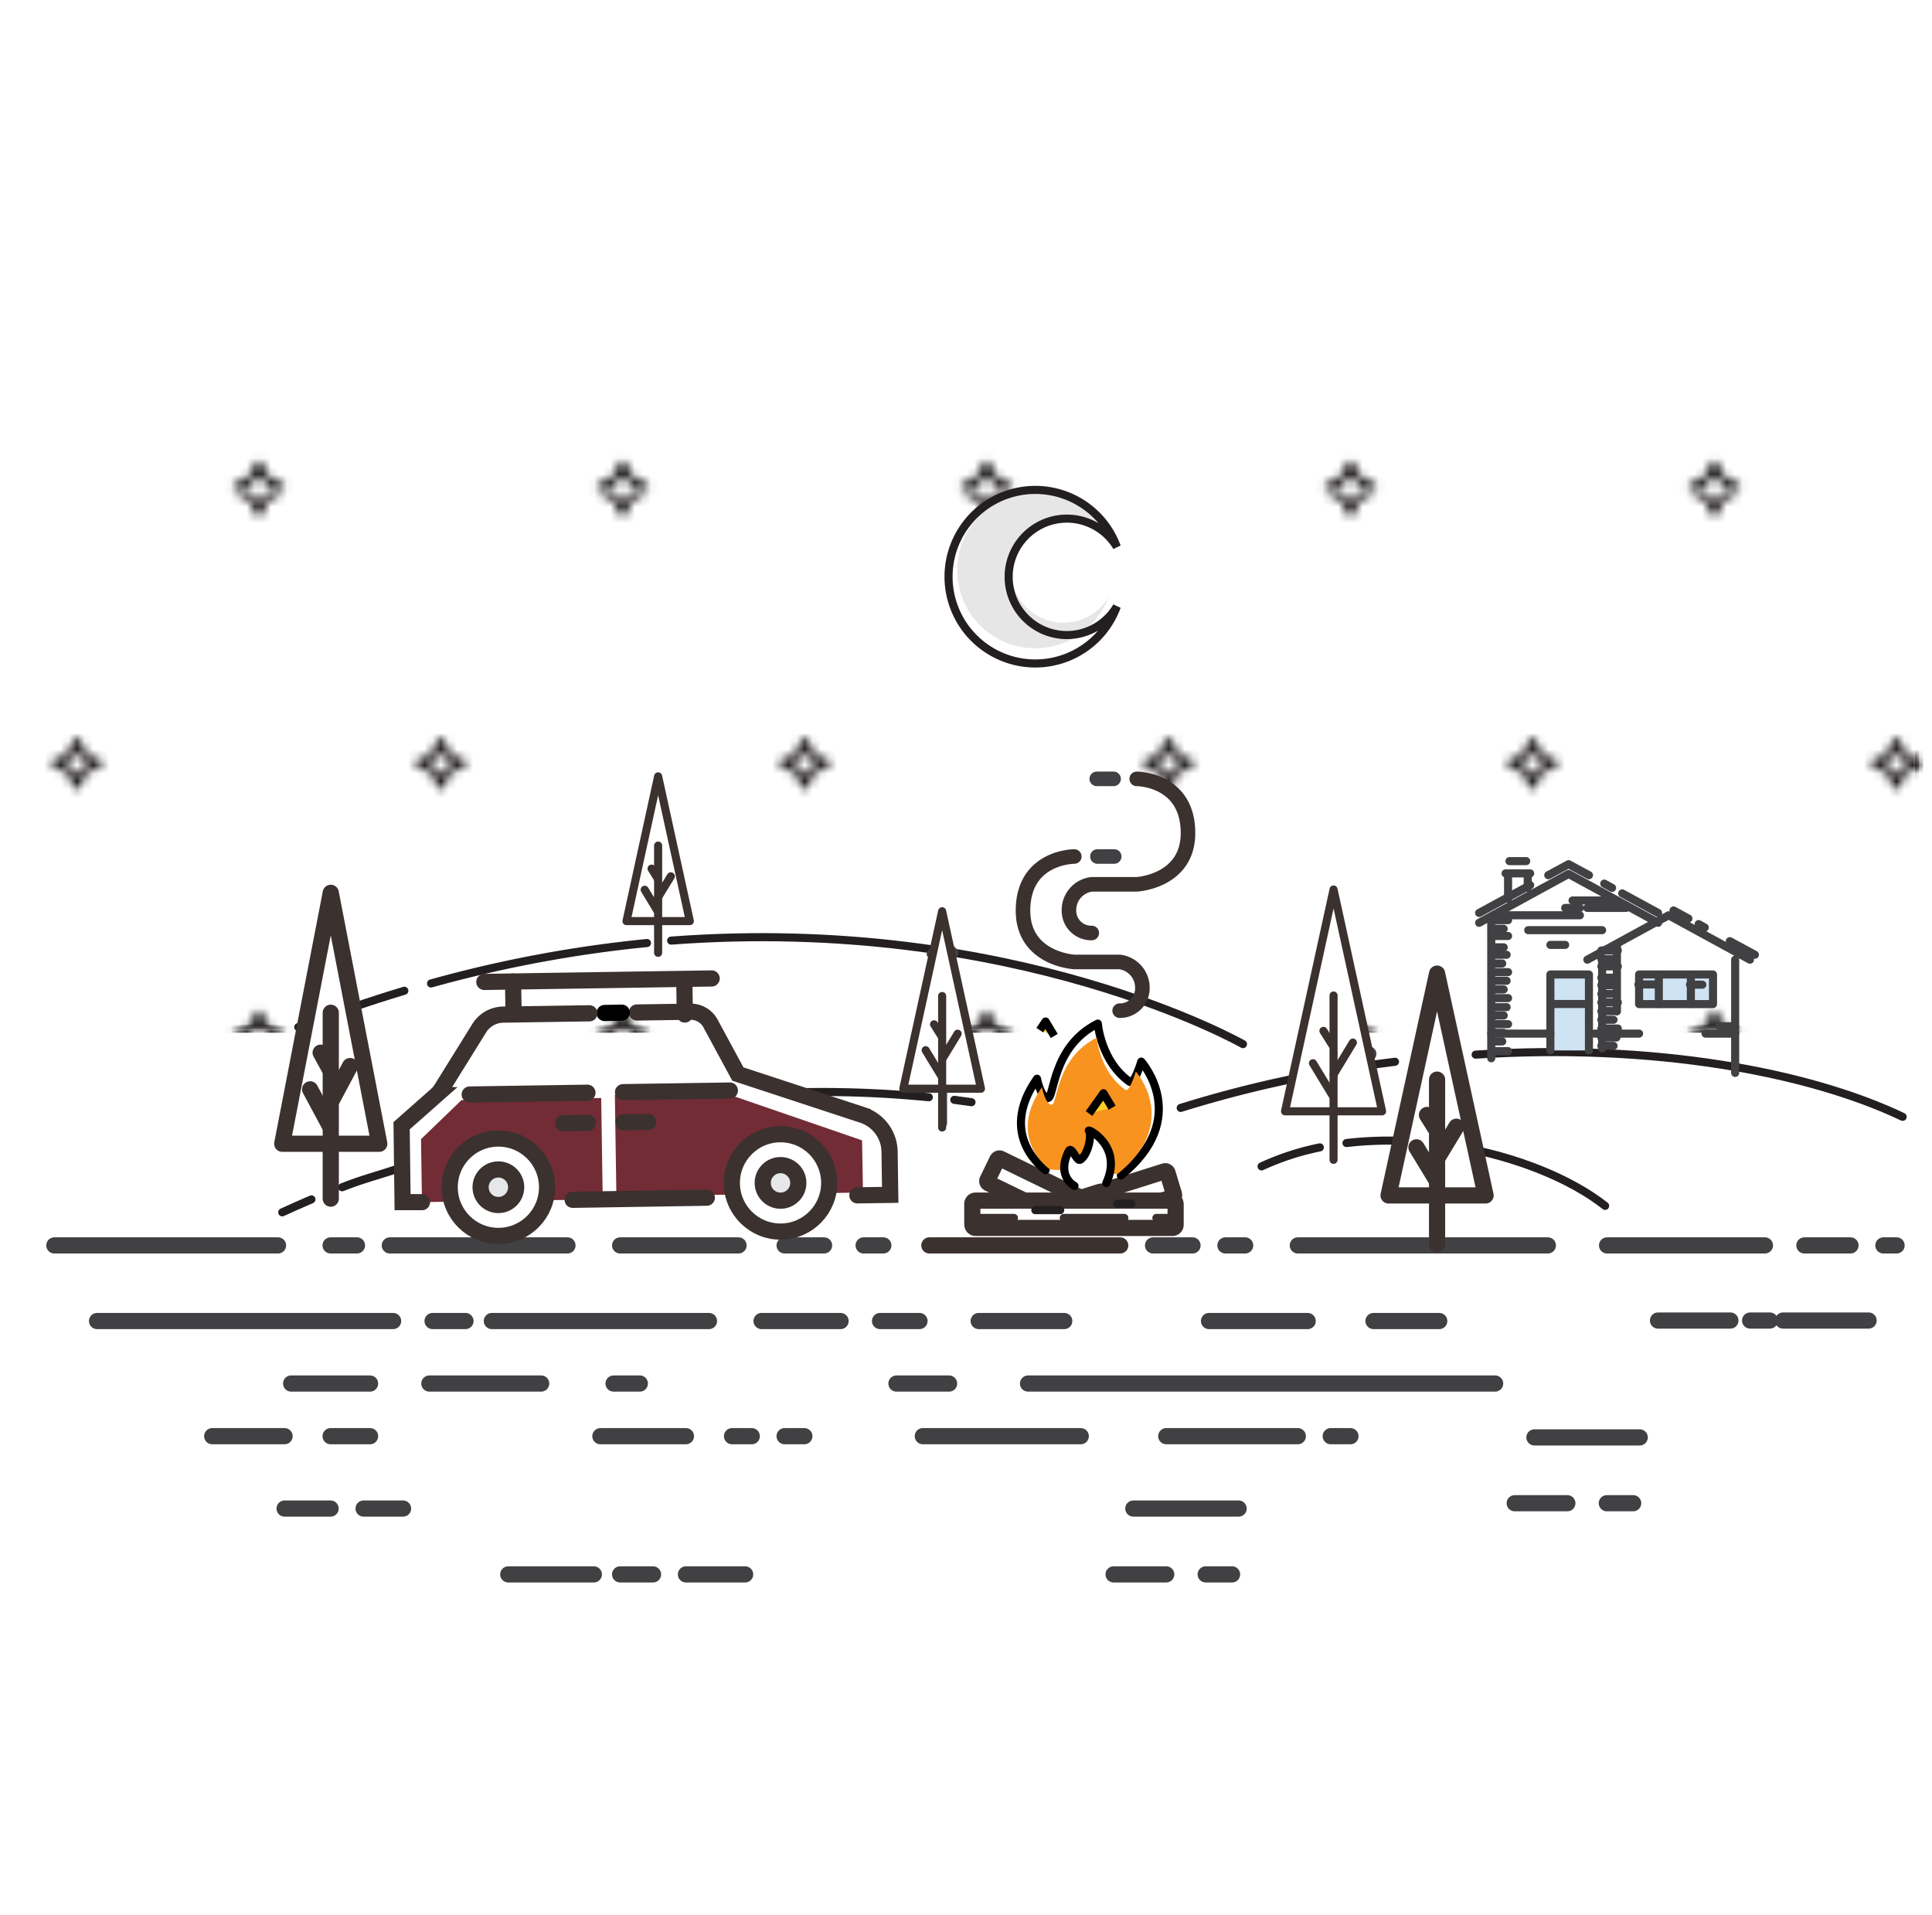 <svg xmlns="http://www.w3.org/2000/svg" xmlns:xlink="http://www.w3.org/1999/xlink" viewBox="0 0 238.9 236.8"><defs><style>.cls-1,.cls-10,.cls-15,.cls-16,.cls-18,.cls-22,.cls-23,.cls-24,.cls-25,.cls-29,.cls-5,.cls-6,.cls-7,.cls-8{fill:none;}.cls-13,.cls-17,.cls-2,.cls-20,.cls-26,.cls-27,.cls-28,.cls-30,.cls-4{fill:#fff;}.cls-10,.cls-2,.cls-23,.cls-5{stroke:#231f20;}.cls-16,.cls-17,.cls-18,.cls-2,.cls-20,.cls-21,.cls-22,.cls-23,.cls-24,.cls-25,.cls-26,.cls-27,.cls-28,.cls-29,.cls-3,.cls-30,.cls-8,.cls-9{stroke-linejoin:round;}.cls-3{fill:url(#New_Pattern_5);stroke:url(#New_Pattern_5);}.cls-13,.cls-14,.cls-15,.cls-16,.cls-17,.cls-18,.cls-20,.cls-22,.cls-23,.cls-24,.cls-25,.cls-26,.cls-27,.cls-28,.cls-29,.cls-30,.cls-5,.cls-6,.cls-7,.cls-8,.cls-9{stroke-linecap:round;}.cls-10,.cls-13,.cls-14,.cls-15,.cls-5,.cls-6,.cls-7{stroke-miterlimit:10;}.cls-24,.cls-26,.cls-27,.cls-28,.cls-29,.cls-6,.cls-8,.cls-9{stroke:#414042;}.cls-13,.cls-14,.cls-15,.cls-16,.cls-17,.cls-6,.cls-7{stroke-width:2px;}.cls-13,.cls-14,.cls-16,.cls-17,.cls-22,.cls-25,.cls-30,.cls-7{stroke:#3b312f;}.cls-9{fill:#cee4f5;}.cls-11{fill:#e6e6e6;}.cls-12{fill:#722c36;}.cls-14{fill:#e6e7e8;}.cls-15,.cls-18,.cls-20,.cls-21{stroke:#000;}.cls-19{fill:#f7931e;}.cls-21{fill:#ffce26;}.cls-24,.cls-25,.cls-26{stroke-width:1.8px;}.cls-28,.cls-29{stroke-width:1.1px;}</style><pattern id="New_Pattern_5" data-name="New Pattern 5" width="45" height="67.5" patternTransform="matrix(1, 0, 0, -1, 32, 740.15)" patternUnits="userSpaceOnUse" viewBox="0 0 45 67.5"><rect class="cls-1" width="45" height="67.5"/><rect class="cls-1" width="45" height="67.5"/><polyline class="cls-2" points="45.85 0.85 45 2.67 44.15 0.85"/><polyline class="cls-2" points="44.15 0.85 42.33 0 44.15 -0.85"/><polyline class="cls-2" points="0.85 0.85 0 2.67 -0.85 0.85"/><polyline class="cls-2" points="0.85 -0.85 2.67 0 0.85 0.85"/><polyline class="cls-2" points="23.35 34.6 22.5 36.42 21.65 34.6"/><polyline class="cls-2" points="21.65 32.9 22.5 31.08 23.35 32.9"/><polyline class="cls-2" points="21.65 34.6 19.83 33.75 21.65 32.9"/><polyline class="cls-2" points="23.35 32.9 25.17 33.75 23.35 34.6"/><polyline class="cls-2" points="44.15 66.65 45 64.83 45.85 66.65"/><polyline class="cls-2" points="44.15 68.35 42.33 67.5 44.15 66.65"/><polyline class="cls-2" points="-0.85 66.65 0 64.83 0.85 66.65"/><polyline class="cls-2" points="0.85 66.65 2.67 67.5 0.85 68.35"/></pattern></defs><title>Trail illustration 7</title><g id="Layer_2" data-name="Layer 2"><g id="Trail_Elements" data-name="Trail Elements"><rect class="cls-3" x="0.5" y="33.11" width="236.8" height="94.09"/><ellipse class="cls-4" cx="186.1" cy="109.2" rx="5.2" ry="4"/><path class="cls-5" d="M160.4,133.3A146.66,146.66,0,0,0,146,137"/><path class="cls-5" d="M172.5,131.29q-2.11.26-4.24.59"/><path class="cls-5" d="M235.27,138.1c-11.78-5.6-30.91-9.11-52.8-7.69"/><path class="cls-5" d="M118,136l2.13.29"/><path class="cls-5" d="M97.37,135.1a133.93,133.93,0,0,1,17.48.58"/><path class="cls-5" d="M42.3,146.81c2.74-1.07,4-1.33,7.09-2.35"/><path class="cls-5" d="M34.9,149.91q1.74-.8,3.61-1.6"/><line class="cls-6" x1="34.38" y1="154" x2="6.72" y2="154"/><line class="cls-6" x1="40.88" y1="154" x2="44.14" y2="154"/><line class="cls-6" x1="48.2" y1="154" x2="70.17" y2="154"/><line class="cls-6" x1="76.68" y1="154" x2="91.32" y2="154"/><line class="cls-6" x1="97.02" y1="154" x2="101.9" y2="154"/><line class="cls-6" x1="106.79" y1="154" x2="109.23" y2="154"/><line class="cls-7" x1="114.92" y1="154" x2="138.52" y2="154"/><line class="cls-6" x1="142.58" y1="154" x2="147.46" y2="154"/><line class="cls-6" x1="151.53" y1="154" x2="153.97" y2="154"/><line class="cls-6" x1="191.4" y1="154" x2="160.48" y2="154"/><line class="cls-6" x1="198.72" y1="154" x2="218.24" y2="154"/><line class="cls-6" x1="223.12" y1="154" x2="228.82" y2="154"/><line class="cls-6" x1="232.89" y1="154" x2="234.52" y2="154"/><line class="cls-6" x1="48.61" y1="163.35" x2="12" y2="163.35"/><line class="cls-6" x1="53.49" y1="163.35" x2="57.56" y2="163.35"/><line class="cls-6" x1="60.82" y1="163.35" x2="87.67" y2="163.35"/><line class="cls-6" x1="94.17" y1="163.35" x2="103.94" y2="163.35"/><line class="cls-6" x1="108.82" y1="163.35" x2="113.7" y2="163.35"/><line class="cls-6" x1="121.02" y1="163.35" x2="131.6" y2="163.35"/><line class="cls-6" x1="149.5" y1="163.35" x2="161.7" y2="163.35"/><line class="cls-6" x1="169.84" y1="163.35" x2="177.97" y2="163.35"/><line class="cls-6" x1="36" y1="171.08" x2="45.76" y2="171.08"/><line class="cls-6" x1="53.09" y1="171.08" x2="66.92" y2="171.08"/><line class="cls-6" x1="75.87" y1="171.08" x2="79.12" y2="171.08"/><line class="cls-6" x1="110.85" y1="171.08" x2="117.36" y2="171.08"/><line class="cls-6" x1="127.12" y1="171.08" x2="184.88" y2="171.08"/><line class="cls-6" x1="26.24" y1="177.59" x2="35.19" y2="177.59"/><line class="cls-6" x1="40.88" y1="177.59" x2="45.76" y2="177.59"/><line class="cls-6" x1="74.24" y1="177.59" x2="84.82" y2="177.59"/><line class="cls-6" x1="90.52" y1="177.59" x2="92.96" y2="177.59"/><line class="cls-6" x1="97.02" y1="177.59" x2="99.46" y2="177.59"/><line class="cls-6" x1="114.11" y1="177.59" x2="133.64" y2="177.59"/><line class="cls-6" x1="144.21" y1="177.59" x2="160.48" y2="177.59"/><line class="cls-6" x1="164.55" y1="177.59" x2="166.99" y2="177.59"/><line class="cls-6" x1="35.19" y1="186.54" x2="40.88" y2="186.54"/><line class="cls-6" x1="44.96" y1="186.54" x2="49.84" y2="186.54"/><line class="cls-6" x1="62.85" y1="194.68" x2="73.43" y2="194.68"/><line class="cls-6" x1="76.68" y1="194.68" x2="80.75" y2="194.68"/><line class="cls-6" x1="84.82" y1="194.68" x2="92.14" y2="194.68"/><line class="cls-6" x1="140.14" y1="186.54" x2="153.16" y2="186.54"/><line class="cls-6" x1="149.09" y1="194.68" x2="152.35" y2="194.68"/><line class="cls-6" x1="137.7" y1="194.68" x2="144.21" y2="194.68"/><line class="cls-6" x1="205.02" y1="163.29" x2="213.97" y2="163.29"/><line class="cls-6" x1="216.41" y1="163.29" x2="218.85" y2="163.29"/><line class="cls-6" x1="220.48" y1="163.29" x2="231.06" y2="163.29"/><polyline class="cls-8" points="196.28 118.67 206.33 113.18 216.39 118.67"/><path class="cls-8" d="M217.3,118.67"/><line class="cls-8" x1="184.69" y1="113.18" x2="195.36" y2="113.18"/><line class="cls-8" x1="188.97" y1="115.02" x2="198.11" y2="115.02"/><line class="cls-8" x1="198.11" y1="118.67" x2="198.11" y2="129.64"/><line class="cls-8" x1="214.56" y1="118.67" x2="214.56" y2="132.67"/><line class="cls-8" x1="184.4" y1="114.1" x2="184.4" y2="130.86"/><line class="cls-8" x1="186.48" y1="108.22" x2="186.48" y2="111.13"/><path class="cls-8" d="M186.48,108.22"/><path class="cls-8" d="M188.6,108.22"/><line class="cls-8" x1="188.91" y1="109.79" x2="188.91" y2="108.22"/><line class="cls-8" x1="186.65" y1="106.48" x2="188.72" y2="106.48"/><polyline class="cls-9" points="191.71 129.89 191.71 120.5 196.48 120.5 196.48 129.89"/><line class="cls-8" x1="191.71" y1="124.15" x2="196.3" y2="124.15"/><path class="cls-8" d="M206.33,120.5"/><rect class="cls-9" x="202.68" y="120.5" width="9.14" height="3.66"/><line class="cls-8" x1="205.12" y1="124.15" x2="205.12" y2="120.5"/><line class="cls-8" x1="209.08" y1="124.15" x2="209.08" y2="120.5"/><line class="cls-8" x1="199.94" y1="116.84" x2="199.94" y2="125.06"/><line class="cls-8" x1="202.68" y1="127.81" x2="197.2" y2="127.81"/><line class="cls-8" x1="191.71" y1="127.81" x2="184.4" y2="127.81"/><line class="cls-8" x1="193.54" y1="112.27" x2="195.36" y2="112.27"/><line class="cls-8" x1="196.28" y1="112.27" x2="201.08" y2="112.27"/><line class="cls-8" x1="194.45" y1="111.35" x2="199.94" y2="111.35"/><line class="cls-8" x1="191.71" y1="116.84" x2="193.54" y2="116.84"/><line class="cls-8" x1="210.9" y1="127.81" x2="214.56" y2="127.81"/><path class="cls-8" d="M200.85,109.26"/><path class="cls-8" d="M198.68,107.62"/><path class="cls-8" d="M190.16,107.7"/><path class="cls-8" d="M186.53,110.1"/><line class="cls-8" x1="212.63" y1="126.9" x2="214.56" y2="126.9"/><line class="cls-8" x1="202.6" y1="121.73" x2="205.03" y2="121.73"/><line class="cls-8" x1="208.98" y1="121.76" x2="210.5" y2="121.76"/><line class="cls-8" x1="186.17" y1="108" x2="189.21" y2="108"/><line class="cls-8" x1="213.9" y1="116.38" x2="217" y2="118.06"/><path class="cls-8" d="M210.5,114.69"/><line class="cls-8" x1="210.04" y1="114.27" x2="210.8" y2="114.69"/><path class="cls-8" d="M208.5,113.6"/><line class="cls-8" x1="206.94" y1="112.58" x2="208.78" y2="113.58"/><polyline class="cls-8" points="182.9 114.11 193.96 108.07 205.03 114.11"/><line class="cls-8" x1="200.59" y1="110.47" x2="205.03" y2="112.89"/><path class="cls-8" d="M200.59,110.47"/><path class="cls-8" d="M199.34,109.79"/><line class="cls-8" x1="198.37" y1="109.26" x2="199.34" y2="109.79"/><path class="cls-8" d="M198.37,109.26"/><path class="cls-8" d="M196.5,108.22"/><polyline class="cls-8" points="191.45 108.22 193.96 106.86 196.48 108.22"/><path class="cls-8" d="M191.45,108.22"/><path class="cls-8" d="M189.21,109.45"/><line class="cls-8" x1="182.9" y1="112.89" x2="189.21" y2="109.45"/><line class="cls-8" x1="184.44" y1="129.98" x2="186.48" y2="129.98"/><line class="cls-8" x1="184.44" y1="128.78" x2="185.76" y2="128.78"/><line class="cls-8" x1="184.44" y1="127.71" x2="185.94" y2="127.71"/><line class="cls-8" x1="184.44" y1="126.64" x2="186.48" y2="126.64"/><line class="cls-8" x1="184.44" y1="125.57" x2="185.94" y2="125.57"/><line class="cls-8" x1="184.44" y1="124.54" x2="186.3" y2="124.54"/><line class="cls-8" x1="184.44" y1="123.42" x2="186.48" y2="123.42"/><line class="cls-8" x1="184.44" y1="122.35" x2="185.94" y2="122.35"/><line class="cls-8" x1="184.44" y1="121.28" x2="186.3" y2="121.28"/><line class="cls-8" x1="184.44" y1="120.21" x2="186.48" y2="120.21"/><line class="cls-8" x1="184.44" y1="119.14" x2="185.76" y2="119.14"/><line class="cls-8" x1="184.44" y1="118.06" x2="186.3" y2="118.06"/><line class="cls-8" x1="184.44" y1="117.14" x2="185.94" y2="117.14"/><line class="cls-8" x1="184.44" y1="115.74" x2="186.48" y2="115.74"/><line class="cls-8" x1="184.44" y1="114.85" x2="185.94" y2="114.85"/><line class="cls-8" x1="184.44" y1="113.78" x2="186.48" y2="113.78"/><line class="cls-8" x1="198.02" y1="129.32" x2="199.52" y2="129.32"/><line class="cls-8" x1="198.02" y1="128.29" x2="199.88" y2="128.29"/><line class="cls-8" x1="198.02" y1="127.18" x2="200.05" y2="127.18"/><line class="cls-8" x1="198.02" y1="126.1" x2="199.52" y2="126.1"/><line class="cls-8" x1="198.02" y1="125.03" x2="199.88" y2="125.03"/><line class="cls-8" x1="198.02" y1="123.96" x2="200.05" y2="123.96"/><line class="cls-8" x1="198.02" y1="122.89" x2="199.34" y2="122.89"/><line class="cls-8" x1="198.02" y1="121.82" x2="199.88" y2="121.82"/><line class="cls-8" x1="198.02" y1="120.89" x2="199.52" y2="120.89"/><line class="cls-8" x1="198.02" y1="119.5" x2="200.05" y2="119.5"/><line class="cls-8" x1="198.02" y1="118.6" x2="199.52" y2="118.6"/><line class="cls-8" x1="198.02" y1="117.53" x2="200.05" y2="117.53"/><path class="cls-5" d="M180.08,141.76c7.41,1.25,14.15,4,18.4,7.35"/><path class="cls-5" d="M166.5,141.34a44.65,44.65,0,0,1,6-.29"/><path class="cls-5" d="M156,144.23a32.54,32.54,0,0,1,7.2-2.35"/><path class="cls-10" d="M156,144.23"/><path class="cls-11" d="M131.48,77a6.49,6.49,0,1,1,5.6-9.8,9.65,9.65,0,1,0,0,6.62A6.48,6.48,0,0,1,131.48,77Z"/><path class="cls-10" d="M131.91,78.53a7.2,7.2,0,1,1,6.19-10.9,10.73,10.73,0,1,0,0,7.36A7.2,7.2,0,0,1,131.91,78.53Z"/><polygon class="cls-12" points="76.03 135.38 76.22 147.94 106.71 147.46 106.6 141.01 89.66 135.18 76.03 135.38"/><polygon class="cls-12" points="74.34 135.77 74.53 148.3 52.18 148.65 52.06 140.86 57.07 136.03 74.34 135.77"/><circle class="cls-13" cx="61.63" cy="146.81" r="6.02" transform="translate(-2.25 0.96) rotate(-0.88)"/><circle class="cls-14" cx="61.63" cy="146.81" r="2.2" transform="translate(-2.25 0.96) rotate(-0.88)"/><circle class="cls-13" cx="96.52" cy="146.27" r="6.02" transform="translate(-2.24 1.5) rotate(-0.88)"/><circle class="cls-14" cx="96.52" cy="146.27" r="2.2" transform="translate(-2.24 1.5) rotate(-0.88)"/><path class="cls-7" d="M78.76,125.2l6.61-.1a2.78,2.78,0,0,1,2.49,1.46l3.38,6.25,15.44,5.07A4.86,4.86,0,0,1,110,142.4l.08,5.35-4.06.06"/><path class="cls-15" d="M78.76,125.2"/><path class="cls-15" d="M76.89,125.22"/><line class="cls-15" x1="74.76" y1="125.26" x2="76.89" y2="125.22"/><path class="cls-15" d="M74.76,125.26"/><path class="cls-15" d="M72.86,125.29"/><path class="cls-7" d="M52.18,148.65h-2.4l-.12-9.45,4.28-3.78a3.62,3.62,0,0,0,.67-.8l4.65-7.48a3.56,3.56,0,0,1,3-1.68l10.62-.16"/><line class="cls-7" x1="59.89" y1="121.42" x2="88" y2="120.99"/><path class="cls-1" d="M63.44,121.37"/><line class="cls-7" x1="63.51" y1="125.43" x2="63.44" y2="121.37"/><line class="cls-7" x1="84.68" y1="125.45" x2="84.62" y2="121.38"/><line class="cls-7" x1="70.81" y1="148.36" x2="87.4" y2="148.1"/><line class="cls-7" x1="58.08" y1="135.34" x2="72.64" y2="135.12"/><line class="cls-7" x1="77.04" y1="135.05" x2="90.25" y2="134.85"/><line class="cls-7" x1="77.1" y1="138.78" x2="80.15" y2="138.73"/><line class="cls-7" x1="69.64" y1="138.89" x2="72.69" y2="138.84"/><path class="cls-16" d="M127.32,150.12,144,144.84a.3.3,0,0,1,.37.19h0l.8,2.65a.3.3,0,0,1-.19.37h0l-9,2.84"/><path class="cls-16" d="M131.36,150.74l-9.11-4.42a.3.3,0,0,1-.14-.4h0l1.21-2.5a.3.3,0,0,1,.4-.14h0l13,6.32"/><rect class="cls-17" x="120.23" y="148.46" width="25.14" height="3.38" rx="0.38" ry="0.38"/><path class="cls-18" d="M129.3,144.69s-6.09-4.14-1.07-11.3c0,0,.45,2.31,1.31,2.4s.48-6.35,6.21-9.22c0,0,.36,4.66,3.94,7.2.58.4,1.43-2.5,1.43-2.5s6.28,7-2.52,14.08"/><path class="cls-19" d="M129.84,144.61s-5.48-3.72-1-10.17c0,0,.4,2.08,1.18,2.17s.43-5.71,5.6-8.3c0,0,.32,4.19,3.54,6.45.51.36,1.29-2.26,1.29-2.26s5.66,6.33-2.27,12.67"/><path class="cls-20" d="M132.87,146.64s-2.3-1.14-.72-4.3c.36-.72,1,1.35,1.43,1.07,1.07-.72,1.43-3.2,1.07-3.58s4.3,1.79,2.15,6.45"/><polyline class="cls-21" points="134.66 137.69 136.45 135.18 137.52 136.97"/><polyline class="cls-21" points="128.57 127.38 129.29 126.31 130.36 128.1"/><line class="cls-22" x1="120.1" y1="150.6" x2="125.38" y2="150.6"/><line class="cls-23" x1="128.02" y1="149.64" x2="131.1" y2="149.64"/><line class="cls-22" x1="131.54" y1="150.6" x2="139.03" y2="150.6"/><line class="cls-23" x1="138.15" y1="148.84" x2="139.91" y2="148.84"/><line class="cls-22" x1="142.99" y1="150.6" x2="144.75" y2="150.6"/><path class="cls-5" d="M50,122.51q-6.4,1.92-13.12,4.5"/><path class="cls-5" d="M80,116.61a156.89,156.89,0,0,0-26.7,5"/><path class="cls-5" d="M153.7,129.11s-28.13-16-70.71-12.8"/><line class="cls-6" x1="189.74" y1="177.74" x2="202.76" y2="177.74"/><line class="cls-6" x1="198.69" y1="185.88" x2="201.95" y2="185.88"/><line class="cls-6" x1="187.3" y1="185.88" x2="193.81" y2="185.88"/><line class="cls-24" x1="137.78" y1="105.91" x2="135.7" y2="105.91"/><path class="cls-25" d="M132.84,105.91s-6.34,0-6.34,6.7c0,6,6.34,6.34,6.34,6.34h5.6a3.2,3.2,0,0,1,2.82,3.2,2.76,2.76,0,0,1-2.7,2.82h-.11"/><line class="cls-24" x1="135.62" y1="96.31" x2="137.7" y2="96.31"/><path class="cls-25" d="M140.56,96.31s6.34,0,6.34,6.7c0,6-6.34,6.34-6.34,6.34H135a3.2,3.2,0,0,0-2.82,3.2,2.76,2.76,0,0,0,2.7,2.82H135"/><path class="cls-26" d="M177.68,145"/><polyline class="cls-24" points="182.1 140.71 177.84 137.75 174.1 140.71"/><path class="cls-24" d="M164.88,138.65"/><polyline class="cls-24" points="169.3 130.31 165.04 127.35 161.3 130.31"/><polyline class="cls-24" points="169.3 134.31 165.04 131.35 161.3 134.31"/><path class="cls-26" d="M40.39,140"/><path class="cls-27" d="M51.7,121.16"/><path class="cls-27" d="M81.17,115.13"/><polyline class="cls-28" points="116.56 138.9 116.56 116.54 115.13 117.96"/><path class="cls-28" d="M116.5,134.71"/><line class="cls-29" x1="117.99" y1="117.82" x2="116.7" y2="116.54"/><polyline class="cls-29" points="114.99 120.39 116.48 118.84 117.99 120.39"/><polyline class="cls-29" points="118.24 122.96 116.48 121.22 114.8 122.96"/><polyline class="cls-29" points="118.84 125.1 116.56 123.52 114.56 125.1"/><polyline class="cls-29" points="118.84 127.67 116.56 126.09 114.56 127.67"/><polyline class="cls-29" points="118.84 130.25 116.56 128.66 114.56 130.25"/><polyline class="cls-29" points="118.84 132.39 116.56 130.8 114.56 132.39"/><polygon class="cls-17" points="183.7 147.82 171.7 147.82 177.7 120.39 183.7 147.82"/><line class="cls-17" x1="177.7" y1="133.5" x2="177.7" y2="153.82"/><line class="cls-17" x1="177.55" y1="139.63" x2="176.45" y2="137.87"/><line class="cls-17" x1="177.7" y1="143.27" x2="180.09" y2="139.32"/><line class="cls-17" x1="177.55" y1="145.82" x2="175.15" y2="141.87"/><polygon class="cls-30" points="170.9 137.42 158.9 137.42 164.9 109.99 170.9 137.42"/><line class="cls-30" x1="164.9" y1="123.1" x2="164.9" y2="143.42"/><line class="cls-30" x1="164.75" y1="129.23" x2="163.65" y2="127.47"/><line class="cls-30" x1="164.9" y1="132.87" x2="167.29" y2="128.92"/><line class="cls-30" x1="164.75" y1="135.42" x2="162.35" y2="131.47"/><polygon class="cls-17" points="46.9 141.43 34.9 141.43 40.9 110.4 46.9 141.43"/><line class="cls-17" x1="40.9" y1="125.23" x2="40.9" y2="148.22"/><line class="cls-17" x1="40.75" y1="132.17" x2="39.65" y2="130.17"/><line class="cls-17" x1="40.9" y1="136.29" x2="43.29" y2="131.82"/><line class="cls-17" x1="40.75" y1="139.17" x2="38.35" y2="134.7"/><polygon class="cls-30" points="121.3 134.62 111.7 134.62 116.5 112.68 121.3 134.62"/><line class="cls-30" x1="116.5" y1="123.16" x2="116.5" y2="139.42"/><line class="cls-30" x1="116.38" y1="128.07" x2="115.5" y2="126.66"/><line class="cls-30" x1="116.5" y1="130.98" x2="118.42" y2="127.82"/><line class="cls-30" x1="116.38" y1="133.02" x2="114.46" y2="129.86"/><polygon class="cls-30" points="85.3 113.9 77.47 113.9 81.38 96 85.3 113.9"/><line class="cls-30" x1="81.38" y1="104.56" x2="81.38" y2="117.82"/><line class="cls-30" x1="81.28" y1="108.56" x2="80.57" y2="107.41"/><line class="cls-30" x1="81.38" y1="110.94" x2="82.95" y2="108.36"/><line class="cls-30" x1="81.28" y1="112.6" x2="79.72" y2="110.02"/><rect class="cls-1" x="2.1" width="236.8" height="236.8"/><circle class="cls-4" cx="6.1" cy="56.8" r="5.6"/><circle class="cls-4" cx="222.9" cy="56.8" r="5.6"/></g></g></svg>